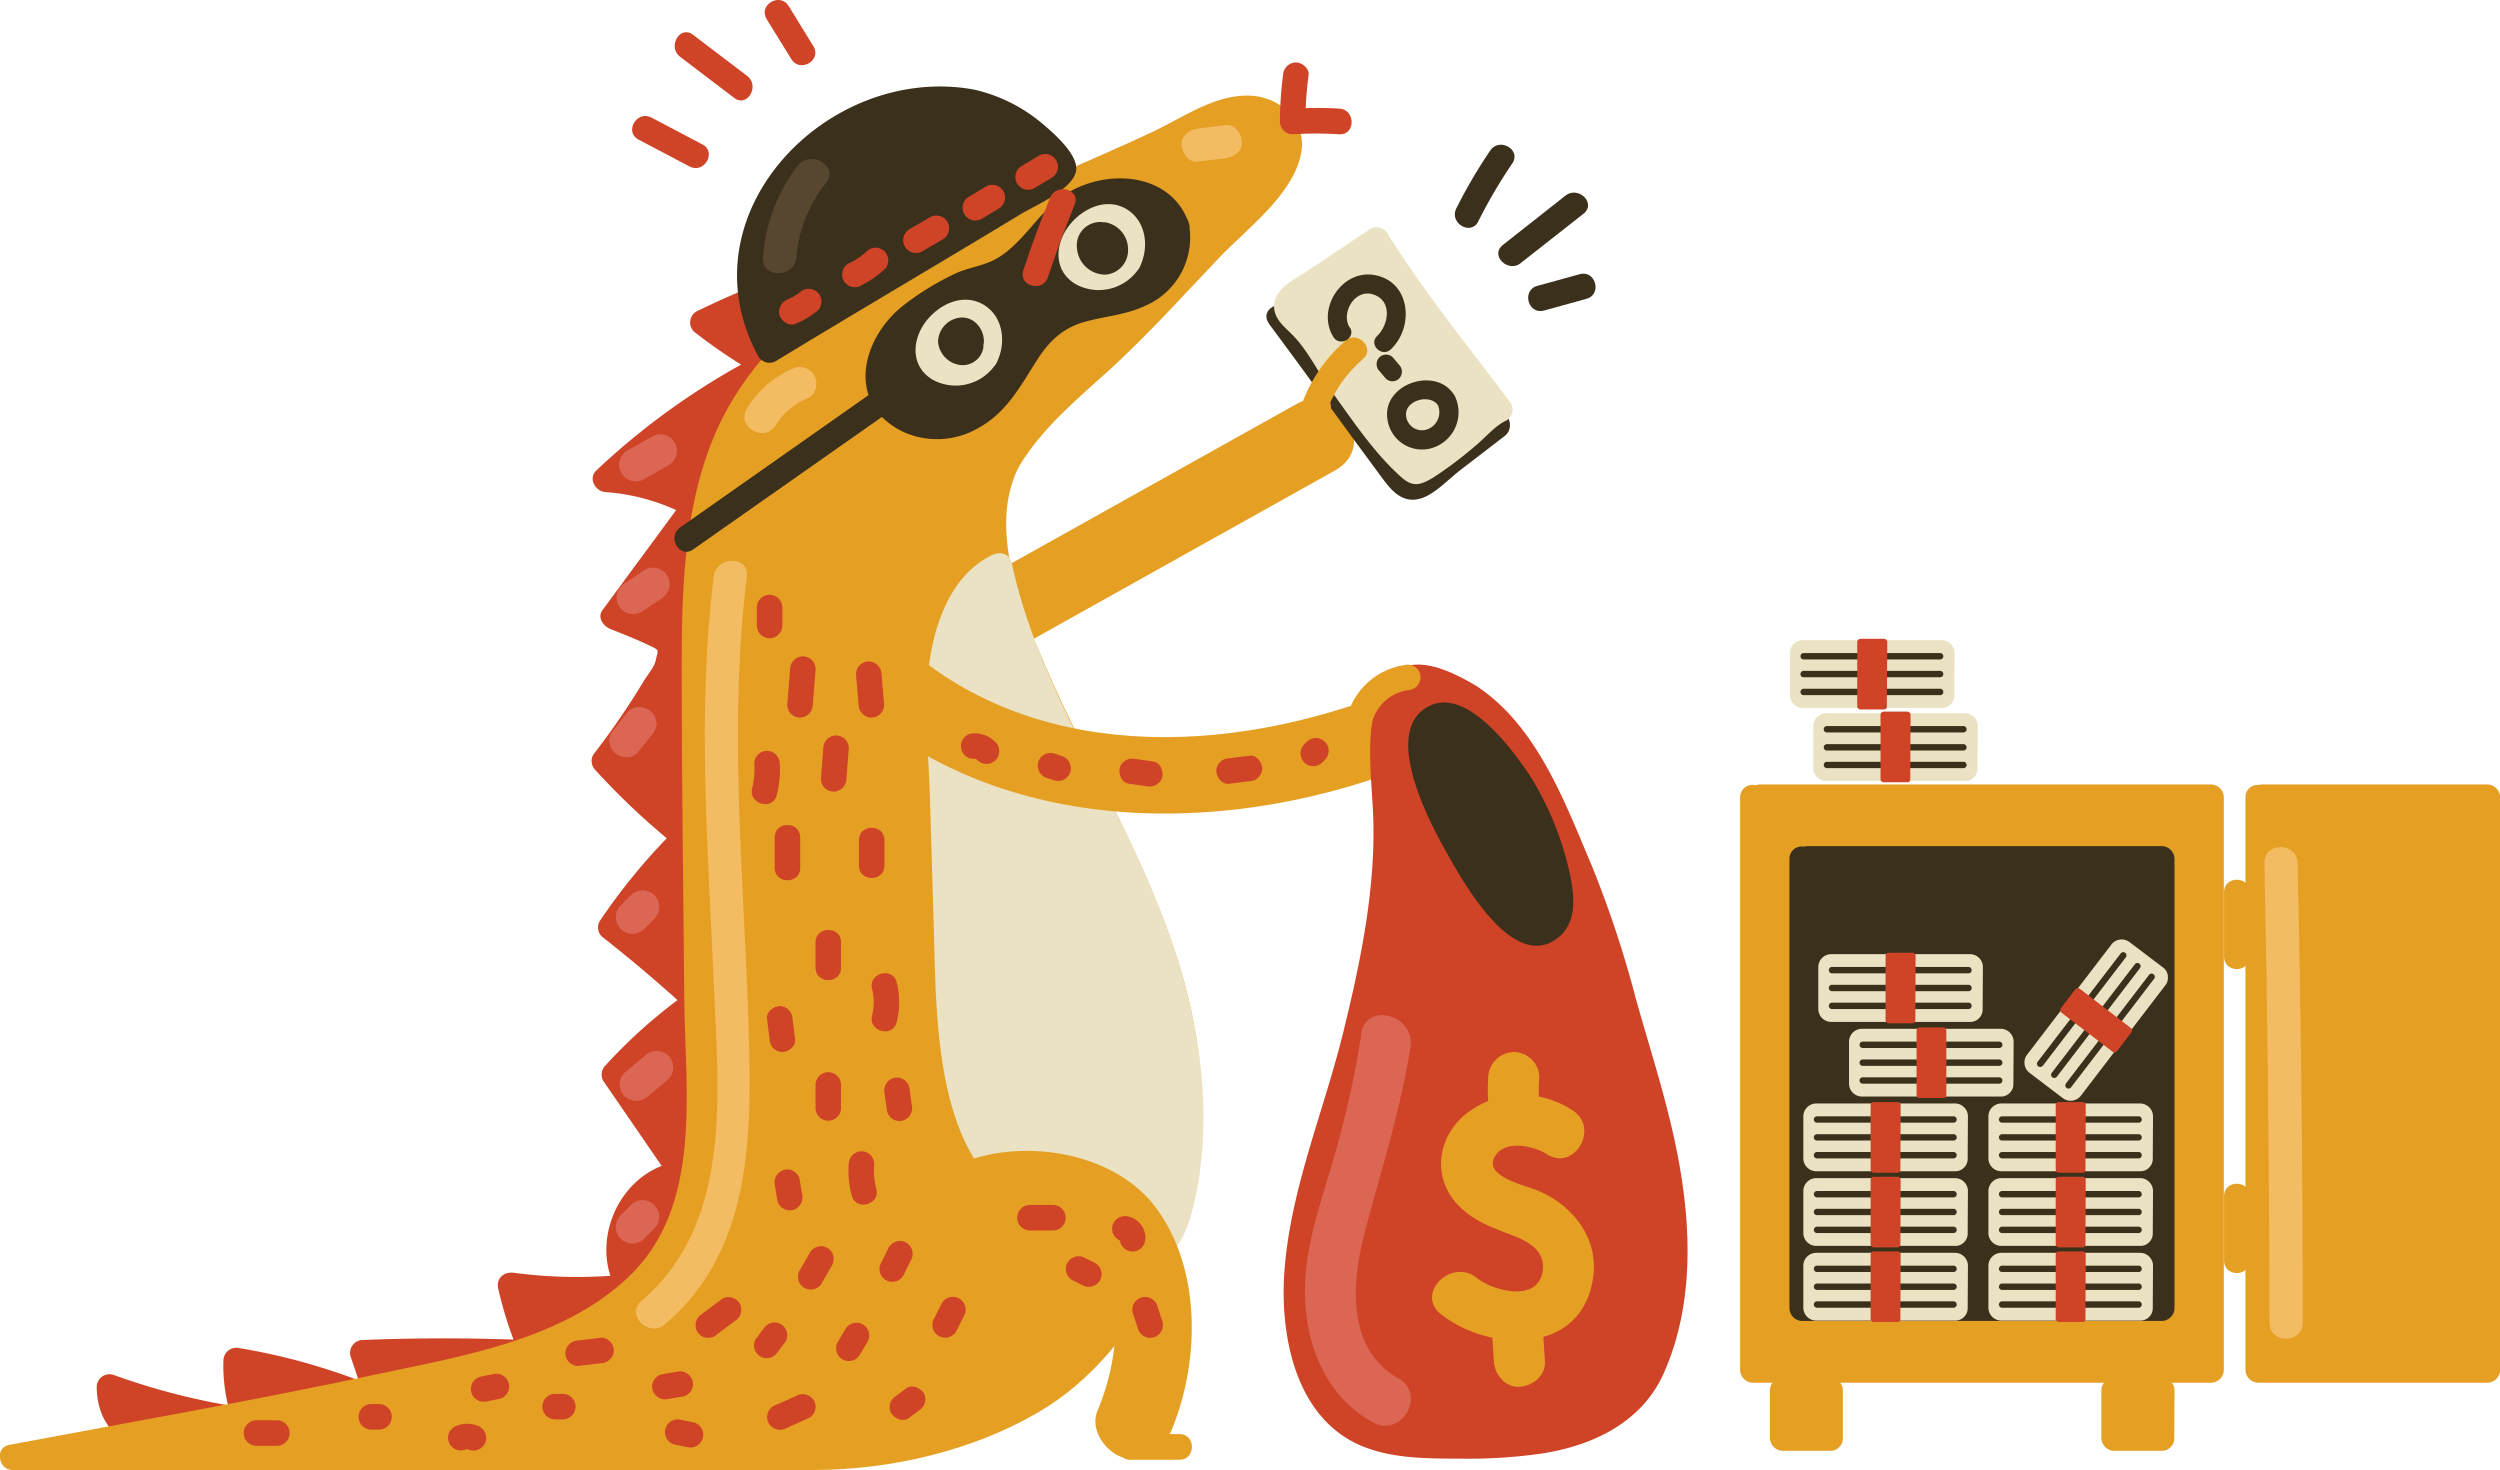 <svg xmlns="http://www.w3.org/2000/svg" viewBox="0 0 489.65 287.91"><title>Downloading + bank-client relationships + easy_money</title><g id="Layer_2" data-name="Layer 2"><g id="Layer_1-2" data-name="Layer 1"><path d="M433.06,153.65H344.72a2.57,2.57,0,0,0-.84.15,2.43,2.43,0,0,0-3.06,2.35V268.32a2.54,2.54,0,0,0,2.5,2.5h89.74a2.54,2.54,0,0,0,2.5-2.5V156.15A2.54,2.54,0,0,0,433.06,153.65Z" style="fill:#e5a024;"/><path d="M487.15,153.65H443a2.66,2.66,0,0,0-.66.09,2.37,2.37,0,0,0-2.54,2.41V268.32a2.54,2.54,0,0,0,2.5,2.5h44.87a2.54,2.54,0,0,0,2.5-2.5V156.15A2.54,2.54,0,0,0,487.15,153.65Z" style="fill:#e5a024;"/><path d="M423.4,165.72H354.08a2.6,2.6,0,0,0-.74.11,2.4,2.4,0,0,0-2.86,2.39v88a2.54,2.54,0,0,0,2.5,2.5H423.4a2.54,2.54,0,0,0,2.5-2.5v-88A2.54,2.54,0,0,0,423.4,165.72Z" style="fill:#3b301b;"/><path d="M358.49,269.82h-9.33a2.54,2.54,0,0,0-2.5,2.5v9.33a2.54,2.54,0,0,0,2.5,2.5h9.33a2.31,2.31,0,0,0,1.69-.67l.08-.08,0,0a2.31,2.31,0,0,0,.68-1.7v-9.33A2.54,2.54,0,0,0,358.49,269.82Z" style="fill:#e5a024;"/><path d="M425.9,272.32a2.54,2.54,0,0,0-2.5-2.5h-9.33a2.54,2.54,0,0,0-2.5,2.5v9.33a2.54,2.54,0,0,0,2.5,2.5h9.33a2.31,2.31,0,0,0,1.69-.67l.08-.08,0,0a2.31,2.31,0,0,0,.68-1.7Z" style="fill:#e5a024;"/><path d="M387.38,142.19a2.54,2.54,0,0,0-2.5-2.5H357.64a2.54,2.54,0,0,0-2.5,2.5v8.27a2.54,2.54,0,0,0,2.5,2.5h27.24a2.31,2.31,0,0,0,1.69-.67l.08-.08,0,0a2.31,2.31,0,0,0,.68-1.7Z" style="fill:#eae2c2;"/><path d="M357.75,143.46h26.88a.63.63,0,0,0,0-1.25H357.75a.63.63,0,0,0,0,1.25Z" style="fill:#3b301b;"/><path d="M357.75,147h26.88a.63.63,0,0,0,0-1.25H357.75a.63.63,0,0,0,0,1.25Z" style="fill:#3b301b;"/><path d="M357.75,150.45h26.88a.63.63,0,0,0,0-1.25H357.75a.63.63,0,0,0,0,1.25Z" style="fill:#3b301b;"/><path d="M374.2,140a.63.63,0,0,0-.62-.62h-4.64a.63.63,0,0,0-.62.63v12.58a.63.63,0,0,0,.63.63h4.64a.57.57,0,0,0,.4-.15l0,0,0,0a.57.57,0,0,0,.16-.4Z" style="fill:#cf4327;"/><path d="M385.44,247.88a2.54,2.54,0,0,0-2.5-2.5H355.7a2.54,2.54,0,0,0-2.5,2.5v8.27a2.54,2.54,0,0,0,2.5,2.5h27.24a2.31,2.31,0,0,0,1.69-.67l.08-.08,0,0a2.31,2.31,0,0,0,.68-1.7Z" style="fill:#eae2c2;"/><path d="M355.81,249.14h26.88a.63.63,0,0,0,0-1.25H355.81a.63.63,0,0,0,0,1.25Z" style="fill:#3b301b;"/><path d="M355.81,252.64h26.88a.63.63,0,0,0,0-1.25H355.81a.63.63,0,0,0,0,1.25Z" style="fill:#3b301b;"/><path d="M355.81,256.13h26.88a.63.63,0,0,0,0-1.25H355.81a.63.63,0,0,0,0,1.25Z" style="fill:#3b301b;"/><path d="M372.26,245.72a.63.63,0,0,0-.62-.62H367a.63.63,0,0,0-.62.63V258.3a.63.63,0,0,0,.63.63h4.64a.57.57,0,0,0,.4-.15l0,0,0,0a.57.57,0,0,0,.16-.4Z" style="fill:#cf4327;"/><path d="M385.44,233.25a2.54,2.54,0,0,0-2.5-2.5H355.7a2.54,2.54,0,0,0-2.5,2.5v8.27a2.54,2.54,0,0,0,2.5,2.5h27.24a2.31,2.31,0,0,0,1.69-.67l.08-.08,0,0a2.31,2.31,0,0,0,.68-1.7Z" style="fill:#eae2c2;"/><path d="M355.81,234.52h26.88a.63.63,0,0,0,0-1.25H355.81a.63.63,0,0,0,0,1.25Z" style="fill:#3b301b;"/><path d="M355.81,238h26.88a.63.63,0,0,0,0-1.25H355.81a.63.63,0,0,0,0,1.25Z" style="fill:#3b301b;"/><path d="M355.81,241.51h26.88a.63.63,0,0,0,0-1.25H355.81a.63.63,0,0,0,0,1.25Z" style="fill:#3b301b;"/><path d="M372.26,231.09a.63.63,0,0,0-.62-.62H367a.63.63,0,0,0-.62.63v12.58a.63.63,0,0,0,.63.63h4.64a.57.57,0,0,0,.4-.15l0,0,0,0a.57.57,0,0,0,.16-.4Z" style="fill:#cf4327;"/><path d="M385.44,218.63a2.54,2.54,0,0,0-2.5-2.5H355.7a2.54,2.54,0,0,0-2.5,2.5v8.27a2.54,2.54,0,0,0,2.5,2.5h27.24a2.31,2.31,0,0,0,1.69-.67l.08-.08,0,0a2.31,2.31,0,0,0,.68-1.7Z" style="fill:#eae2c2;"/><path d="M355.81,219.89h26.88a.63.63,0,0,0,0-1.25H355.81a.63.63,0,0,0,0,1.25Z" style="fill:#3b301b;"/><path d="M355.81,223.39h26.88a.63.63,0,0,0,0-1.25H355.81a.63.63,0,0,0,0,1.25Z" style="fill:#3b301b;"/><path d="M355.81,226.88h26.88a.63.63,0,0,0,0-1.25H355.81a.63.63,0,0,0,0,1.25Z" style="fill:#3b301b;"/><path d="M372.26,216.47a.63.63,0,0,0-.62-.62H367a.63.63,0,0,0-.62.63v12.58a.63.63,0,0,0,.63.63h4.64a.57.57,0,0,0,.4-.15l0,0,0,0a.57.57,0,0,0,.16-.4Z" style="fill:#cf4327;"/><path d="M421.69,247.88a2.54,2.54,0,0,0-2.5-2.5H391.95a2.54,2.54,0,0,0-2.5,2.5v8.27a2.54,2.54,0,0,0,2.5,2.5h27.24a2.31,2.31,0,0,0,1.69-.67l.08-.08,0,0a2.31,2.31,0,0,0,.68-1.7Z" style="fill:#eae2c2;"/><path d="M392.06,249.14h26.88a.63.63,0,0,0,0-1.25H392.06a.63.63,0,0,0,0,1.25Z" style="fill:#3b301b;"/><path d="M392.06,252.64h26.88a.63.63,0,0,0,0-1.25H392.06a.63.63,0,0,0,0,1.25Z" style="fill:#3b301b;"/><path d="M392.06,256.13h26.88a.63.63,0,0,0,0-1.25H392.06a.63.63,0,0,0,0,1.25Z" style="fill:#3b301b;"/><path d="M408.51,245.72a.63.63,0,0,0-.62-.62h-4.64a.63.63,0,0,0-.62.63V258.3a.63.63,0,0,0,.63.63h4.64a.57.57,0,0,0,.4-.15l0,0,0,0a.57.57,0,0,0,.16-.4Z" style="fill:#cf4327;"/><path d="M421.69,233.25a2.54,2.54,0,0,0-2.5-2.5H391.95a2.54,2.54,0,0,0-2.5,2.5v8.27a2.54,2.54,0,0,0,2.5,2.5h27.24a2.31,2.31,0,0,0,1.69-.67l.08-.08,0,0a2.31,2.31,0,0,0,.68-1.7Z" style="fill:#eae2c2;"/><path d="M392.06,234.52h26.88a.63.63,0,0,0,0-1.25H392.06a.63.63,0,0,0,0,1.25Z" style="fill:#3b301b;"/><path d="M392.06,238h26.88a.63.63,0,0,0,0-1.25H392.06a.63.63,0,0,0,0,1.25Z" style="fill:#3b301b;"/><path d="M392.06,241.51h26.88a.63.63,0,0,0,0-1.25H392.06a.63.63,0,0,0,0,1.25Z" style="fill:#3b301b;"/><path d="M408.51,231.09a.63.63,0,0,0-.62-.62h-4.64a.63.63,0,0,0-.62.63v12.58a.63.63,0,0,0,.63.63h4.64a.57.57,0,0,0,.4-.15l0,0,0,0a.57.57,0,0,0,.16-.4Z" style="fill:#cf4327;"/><path d="M421.69,218.63a2.54,2.54,0,0,0-2.5-2.5H391.95a2.54,2.54,0,0,0-2.5,2.5v8.27a2.54,2.54,0,0,0,2.5,2.5h27.24a2.31,2.31,0,0,0,1.69-.67l.08-.08,0,0a2.31,2.31,0,0,0,.68-1.7Z" style="fill:#eae2c2;"/><path d="M392.06,219.89h26.88a.63.63,0,0,0,0-1.25H392.06a.63.63,0,0,0,0,1.25Z" style="fill:#3b301b;"/><path d="M392.06,223.39h26.88a.63.63,0,0,0,0-1.25H392.06a.63.63,0,0,0,0,1.25Z" style="fill:#3b301b;"/><path d="M392.06,226.88h26.88a.63.63,0,0,0,0-1.25H392.06a.63.63,0,0,0,0,1.25Z" style="fill:#3b301b;"/><path d="M408.51,216.47a.63.63,0,0,0-.62-.62h-4.64a.63.63,0,0,0-.62.63v12.58a.63.63,0,0,0,.63.63h4.64a.57.57,0,0,0,.4-.15l0,0,0,0a.57.57,0,0,0,.16-.4Z" style="fill:#cf4327;"/><path d="M394.39,204a2.54,2.54,0,0,0-2.5-2.5H364.65a2.54,2.54,0,0,0-2.5,2.5v8.27a2.54,2.54,0,0,0,2.5,2.5h27.24a2.31,2.31,0,0,0,1.69-.67l.08-.08,0,0a2.31,2.31,0,0,0,.68-1.7Z" style="fill:#eae2c2;"/><path d="M364.76,205.26h26.88a.63.63,0,0,0,0-1.25H364.76a.63.63,0,0,0,0,1.25Z" style="fill:#3b301b;"/><path d="M364.76,208.76h26.88a.63.63,0,0,0,0-1.25H364.76a.63.63,0,0,0,0,1.25Z" style="fill:#3b301b;"/><path d="M364.76,212.25h26.88a.63.63,0,0,0,0-1.25H364.76a.63.63,0,0,0,0,1.25Z" style="fill:#3b301b;"/><path d="M381.21,201.84a.63.63,0,0,0-.62-.62H376a.63.63,0,0,0-.62.63v12.58a.63.63,0,0,0,.63.63h4.64a.57.57,0,0,0,.4-.15l0,0,0,0a.57.57,0,0,0,.16-.4Z" style="fill:#cf4327;"/><path d="M417.06,184.5a2.54,2.54,0,0,0-3.5.47L397,206.6a2.54,2.54,0,0,0,.47,3.5l6.57,5a2.54,2.54,0,0,0,3.5-.47L424.09,193a2.31,2.31,0,0,0,.5-1.75s0-.08,0-.12v-.07a2.31,2.31,0,0,0-.94-1.57Z" style="fill:#eae2c2;"/><path d="M400.06,208.8l16.33-21.34a.63.63,0,0,0-1-.76L399.06,208a.63.63,0,0,0,1,.76Z" style="fill:#3b301b;"/><path d="M402.83,210.92l16.33-21.34a.63.63,0,0,0-1-.76l-16.33,21.34a.63.63,0,0,0,1,.76Z" style="fill:#3b301b;"/><path d="M405.61,213l16.33-21.34a.63.63,0,0,0-1-.76l-16.33,21.34a.63.63,0,0,0,1,.76Z" style="fill:#3b301b;"/><path d="M407.34,193.66a.63.63,0,0,0-.88.12l-2.82,3.68a.63.63,0,0,0,.12.88l10,7.65a.63.63,0,0,0,.88-.12l2.82-3.68a.57.57,0,0,0,.12-.41s0,0,0-.05v0a.57.57,0,0,0-.22-.37Z" style="fill:#cf4327;"/><path d="M388.37,189.38a2.54,2.54,0,0,0-2.5-2.5H358.63a2.54,2.54,0,0,0-2.5,2.5v8.27a2.54,2.54,0,0,0,2.5,2.5h27.24a2.31,2.31,0,0,0,1.69-.67l.08-.08,0,0a2.31,2.31,0,0,0,.68-1.7Z" style="fill:#eae2c2;"/><path d="M358.74,190.64h26.88a.63.63,0,0,0,0-1.25H358.74a.63.63,0,0,0,0,1.25Z" style="fill:#3b301b;"/><path d="M358.74,194.13h26.88a.63.63,0,0,0,0-1.25H358.74a.63.63,0,0,0,0,1.25Z" style="fill:#3b301b;"/><path d="M358.74,197.63h26.88a.63.63,0,0,0,0-1.25H358.74a.63.63,0,0,0,0,1.25Z" style="fill:#3b301b;"/><path d="M375.19,187.22a.63.63,0,0,0-.62-.62h-4.64a.63.63,0,0,0-.62.63V199.8a.63.63,0,0,0,.63.63h4.64a.57.57,0,0,0,.4-.15l0,0,0,0a.57.57,0,0,0,.16-.4Z" style="fill:#cf4327;"/><path d="M382.82,127.89a2.54,2.54,0,0,0-2.5-2.5H353.07a2.54,2.54,0,0,0-2.5,2.5v8.27a2.54,2.54,0,0,0,2.5,2.5h27.24A2.31,2.31,0,0,0,382,138l.08-.08,0,0a2.31,2.31,0,0,0,.68-1.7Z" style="fill:#eae2c2;"/><path d="M353.19,129.16h26.88a.63.63,0,0,0,0-1.25H353.19a.63.63,0,0,0,0,1.25Z" style="fill:#3b301b;"/><path d="M353.19,132.65h26.88a.63.63,0,0,0,0-1.25H353.19a.63.63,0,0,0,0,1.25Z" style="fill:#3b301b;"/><path d="M353.19,136.15h26.88a.63.63,0,0,0,0-1.25H353.19a.63.63,0,0,0,0,1.25Z" style="fill:#3b301b;"/><path d="M369.64,125.74a.63.63,0,0,0-.62-.62h-4.64a.63.63,0,0,0-.62.63v12.58a.63.63,0,0,0,.63.63H369a.57.57,0,0,0,.4-.15l0,0,0,0a.57.57,0,0,0,.16-.4Z" style="fill:#cf4327;"/><path d="M435.6,174.72v12.67c0,3.22,5,3.22,5,0V174.72c0-3.22-5-3.22-5,0Z" style="fill:#e5a024;"/><path d="M435.6,234.26v12.67c0,3.22,5,3.22,5,0V234.26c0-3.22-5-3.22-5,0Z" style="fill:#e5a024;"/><path d="M193.55,130.1l68-38c8.43-4.71.87-17.68-7.57-13l-68,38c-8.43,4.71-.87,17.68,7.57,13Z" style="fill:#e5a024;"/><path d="M195,34.63c-9.61-1.52-20.12,1.85-29.49,4a2,2,0,0,0-1.29.34,2.27,2.27,0,0,0-1.1,3,2.51,2.51,0,0,0,1,1.38l7,4.92A179.77,179.77,0,0,0,136.41,61a2.51,2.51,0,0,0-.51,3.93,102.47,102.47,0,0,0,9.25,6.48,141,141,0,0,0-28.32,20.7c-1.68,1.58-.28,4.12,1.77,4.27a40.11,40.11,0,0,1,13.83,3.53L118,119.5c-1.07,1.45.18,3.12,1.49,3.67,2.48,1,5.07,2,7.48,3.15s1.9.83,1.47,3c-.27,1.32-1.63,2.87-2.31,4a148.35,148.35,0,0,1-9.93,14.48,2.52,2.52,0,0,0,.39,3,139.21,139.21,0,0,0,14,13.38,119.12,119.12,0,0,0-13.13,16.23,2.5,2.5,0,0,0,.39,3q7.66,6,14.84,12.47a101.84,101.84,0,0,0-14.14,12.83,2.55,2.55,0,0,0-.39,3l11.44,16.65c-8.24,3.17-12.77,13.16-10.05,21.52a93.93,93.93,0,0,1-18.89-.59c-1.89-.26-3.52,1-3.08,3.08a76.17,76.17,0,0,0,3,10q-14.76-.51-29.52.08a2.52,2.52,0,0,0-2.41,3.16l1.6,4.75a122.54,122.54,0,0,0-23.32-6.31,2.54,2.54,0,0,0-3.17,2.41,32.53,32.53,0,0,0,.91,8.78,131.67,131.67,0,0,1-22.57-6,2.52,2.52,0,0,0-3.16,2.41c.21,14.83,17.46,14.41,28,13.28,15.94-1.71,31.91-4,47.7-6.82,13.5-2.41,26.48-6.47,37.25-15.23,9.91-8.07,17.24-19,22.36-30.63,12.38-28.1,11.28-59.26,15-89.15,3.79-30.44,12.94-61.81,28.87-88.18C202.27,48,206.54,36.46,195,34.63Z" style="fill:#cf4327;"/><path d="M245.41,18.77c-7.06-.62-13.7,4.26-19.83,7.14-5.91,2.77-11.92,5.34-17.91,8-13,5.69-26.17,11.49-38.15,19.24C158.81,60,148.78,68.68,142.51,80c-8.46,15.21-9,33.82-9,50.8,0,21.56.34,43.12.51,64.67.15,18.36,3.72,40.9-11.08,54.79-13.1,12.3-32.68,15.39-49.6,19-23.76,5.07-47.7,9.26-71.58,13.74-2.82.53-2.1,4.91.66,4.91H115.67c14.72,0,29.45.1,44.18,0s30.44-3.72,43.36-11.21c16.06-9.3,26.42-27.6,30.4-45.33,5.57-24.81-3.35-48.17-14.05-70.22-5-10.32-10.45-20.48-14.95-31-4.8-11.27-11.09-26.83-5.08-38.69,4.59-7.76,11.81-13.57,18.39-19.58C225.34,65,232.09,57.51,239,50.26c5.29-5.52,14.09-12,15.78-19.94C256.14,24.19,251.31,19.29,245.41,18.77Z" style="fill:#e5a024;"/><path d="M223,168.31c-8.76-19-20.5-37.49-24.87-58.18-.36-1.71-2.31-2.13-3.67-1.49-9.15,4.28-12.26,15.95-12.87,25.19-.47,7.12.29,14.44.52,21.56q.4,12.51.75,25c.63,22.27-.3,57.54,29.86,58.77,4.12.17,6.55.37,8.87,4,1.1,1.71,2.39,3.46,4.68,3.42,5.88-.08,7.64-10.89,8.45-15.05C238.19,209.45,232.14,188.21,223,168.31Z" style="fill:#eae2c2;"/><path d="M158.39,128.38c26.43,33,71.41,36.8,109.42,24.56,9.15-2.95,5.24-17.44-4-14.46-33.4,10.76-71.54,8.41-94.82-20.7-2.55-3.19-7.94-2.61-10.61,0-3.16,3.09-2.52,7.46,0,10.61Z" style="fill:#e5a024;"/><path d="M231,280.88h-1.88c.09-.19.18-.39.27-.59,5.57-13.36,6-31.33-2.78-43.46-8-11.16-26.12-14.09-38.43-9-3.73,1.53-6.42,5-5.24,9.23,1,3.54,5.44,6.79,9.23,5.24,7-2.87,18.58-2.83,23,4.34,5.31,8.67,3.49,20.81-.22,29.7-1.53,3.68,1.54,8,5,9.14a2.39,2.39,0,0,0,1.43.44H231C234.26,285.88,234.27,280.88,231,280.88Z" style="fill:#e5a024;"/><path d="M327.74,222.25c-2-9-4.89-17.85-7.37-26.74a210.9,210.9,0,0,0-8.59-25.92c-5.35-12.6-10.71-27.36-22.6-35.23-6.23-3.72-15-7.66-18.78,1.07-3.19,7.27-1.77,16.5-1.46,24.18.58,14.22-2.48,28.86-5.86,42.61-3.84,15.63-10.41,30.86-11.53,47-.88,12.71,2.33,28.95,15.57,34.15,5.94,2.34,12.57,2.3,18.86,2.32a101.45,101.45,0,0,0,16-1c10.11-1.58,19.77-6.17,24-16C332.33,254.2,331.15,237.35,327.74,222.25Z" style="fill:#cf4327;"/><path d="M268.66,141.72a8.6,8.6,0,0,1,7.07-6.54,2.58,2.58,0,0,0,2.5-2.5,2.51,2.51,0,0,0-2.5-2.5,13.71,13.71,0,0,0-11.89,10.21c-.78,3.12,4,4.45,4.82,1.33Z" style="fill:#e5a024;"/><path d="M307.35,170.61A60.45,60.45,0,0,0,299.7,152c-3.24-4.85-12.22-17.39-19.69-13.76-9.64,4.68-.1,22.64,3.25,28.61,3.22,5.73,13,23.54,21.75,16.93C309.16,180.64,308.33,175,307.35,170.61Z" style="fill:#3b301b;"/><path d="M204,24.08a31.66,31.66,0,0,0-13.2-6.53C162.16,12.3,133.38,42,148.54,69.82a2.53,2.53,0,0,0,3.42.9c15.94-9.69,32-19.11,48-28.8,2.71-1.65,10.35-4.85,10.82-8.58C211.15,30.13,206.12,25.87,204,24.08Z" style="fill:#3b301b;"/><path d="M262.32,21.27q-3.29-.19-6.58-.09.13-3.23.56-6.45c.18-1.35-1.28-2.49-2.5-2.5a2.56,2.56,0,0,0-2.5,2.5,71.42,71.42,0,0,0-.62,9.07,2.52,2.52,0,0,0,2.5,2.5,73.16,73.16,0,0,1,9.15,0C265.53,26.46,265.52,21.46,262.32,21.27Z" style="fill:#cf4327;"/><path d="M233,44.8a2.47,2.47,0,0,0-.13-1,2.41,2.41,0,0,0-.33-.87c-4-9.66-17.1-9.89-24.74-4.28-4.57,3.35-7.38,8.74-12.19,11.75-2.63,1.65-5.72,1.9-8.51,3.18a53.93,53.93,0,0,0-10,6.11c-8.32,6.4-11.54,19.17-.47,24.76A16,16,0,0,0,191.31,84c5.71-3,8.4-8.13,11.73-13.36,2.5-3.94,5.25-6.56,9.88-7.73,3.79-1,7.74-1.3,11.34-3A14.54,14.54,0,0,0,233,44.8Z" style="fill:#3b301b;"/><path d="M192.71,59.72c-4.06-2.47-8.86-.11-11.44,3.35-2.8,3.75-2.86,9,1.66,11.44a9.43,9.43,0,0,0,11.84-2.83,2.63,2.63,0,0,0,.38-.54,2.67,2.67,0,0,0,.27-.58C197.06,66.83,196.43,62,192.71,59.72Z" style="fill:#eae2c2;"/><path d="M220.71,41c-4.06-2.47-8.86-.11-11.44,3.35-2.8,3.75-2.86,9,1.66,11.44A9.43,9.43,0,0,0,222.77,53a2.63,2.63,0,0,0,.38-.54,2.66,2.66,0,0,0,.27-.58C225.06,48.16,224.43,43.31,220.71,41Z" style="fill:#eae2c2;"/><path d="M188.47,62.18A4.85,4.85,0,0,0,183.73,67a5,5,0,0,0,3.77,4.38,4.09,4.09,0,0,0,5.1-3.3c0-.11,0-.22,0-.33s0-.22.06-.34C193,64.91,191.16,62.22,188.47,62.18Zm.21,4.93h0Zm-1-.41,0-.06Z" style="fill:#3b301b;"/><path d="M215.82,48.53l0,0,.08.05Z" style="fill:#3b301b;"/><path d="M216.53,43.55l-.38,0-.29-.05a4.57,4.57,0,0,0-4.92,5.15,5.58,5.58,0,0,0,5.54,5.14,4.77,4.77,0,0,0,4.46-4.89A5.37,5.37,0,0,0,216.53,43.55Zm-.59,5h0Zm0,0h0Zm0,0h0Zm0,.07h0Zm.47,0c.16-.07.12,0,0,0Zm-.63-.24,0,0h0l0,0,0,0,0,0,0,0,0,0,0,0v0C215.85,48.62,215.7,48.49,215.78,48.51Z" style="fill:#3b301b;"/><path d="M205.24,54.3q2.39-7.21,5.25-14.25c1.21-3-3.62-4.28-4.82-1.33q-2.86,7-5.25,14.25c-1,3.06,3.81,4.37,4.82,1.33Z" style="fill:#cf4327;"/><path d="M170.66,77,133.2,103.32c-2.61,1.83-.12,6.17,2.52,4.32l37.46-26.29c2.61-1.83.12-6.17-2.52-4.32Z" style="fill:#3b301b;"/><path d="M155.72,63.46a17,17,0,0,0,4.44-2.64,2.51,2.51,0,0,0,0-3.54,2.57,2.57,0,0,0-3.54,0q-.34.27,0,0l-.37.27q-.33.23-.68.44t-.7.39c-.08,0-.92.42-.45.23a2.57,2.57,0,0,0-1.75,3.08c.38,1.16,1.78,2.28,3.08,1.75Z" style="fill:#cf4327;"/><path d="M168.66,55.89a18,18,0,0,0,4.84-3.4A2.5,2.5,0,0,0,170,49a13.53,13.53,0,0,1-3.82,2.62,2.52,2.52,0,0,0-.9,3.42,2.56,2.56,0,0,0,3.42.9Z" style="fill:#cf4327;"/><path d="M180.66,49.21l4-2.33a2.5,2.5,0,1,0-2.52-4.32l-4,2.33a2.5,2.5,0,0,0,2.52,4.32Z" style="fill:#cf4327;"/><path d="M192.3,42.85l3.32-2a2.5,2.5,0,1,0-2.52-4.32l-3.32,2a2.5,2.5,0,1,0,2.52,4.32Z" style="fill:#cf4327;"/><path d="M202.63,36.83l3.34-2a2.5,2.5,0,1,0-2.52-4.32l-3.34,2a2.5,2.5,0,0,0,2.52,4.32Z" style="fill:#cf4327;"/><path d="M248.5,63.36c7.6,10.19,15,20.57,22.57,30.75,1.93,2.59,4.15,4.6,7.48,3.43,2.68-.95,5.13-3.67,7.38-5.4l8.78-6.75c2.51-1.93,0-6.28-2.52-4.32l-12.44,9.57c-2.6,2-3.13,2.69-5,0-.89-1.27-1.66-2.61-2.57-3.87-6.29-8.76-12.9-17.31-19.35-26-1.9-2.55-6.24-.06-4.32,2.52Z" style="fill:#3b301b;"/><path d="M295.93,79c-8.2-11-16.89-21.6-24.17-33.24a2.53,2.53,0,0,0-3.42-.9l-12.62,8.43c-2.36,1.58-6,3.22-6.18,6.5-.11,2.66,2.05,4.21,3.73,5.93,3,3.12,4.95,7.28,7.46,10.83,4.12,5.71,8.45,12.23,13.74,16.92,2.23,2,3.75,1.56,6.21.09A75.72,75.72,0,0,0,289,87.29c1.8-1.45,3.91-4,6-4.9A2.5,2.5,0,0,0,295.93,79Z" style="fill:#eae2c2;"/><path d="M263.45,66.79a30.3,30.3,0,0,0-8,11.14c-.73,1.79-.69,4,1.43,4.72s3.54-.77,3.77-2.68c.39-3.19-4.61-3.16-5,0l0,.26,1.24-2.16-.29.12,1.93-.25-.29-.11,1.75,1.75c.15.66.16,0,.37-.4s.43-.89.66-1.32A27.91,27.91,0,0,1,262.7,75a26.88,26.88,0,0,1,4.28-4.7c2.41-2.14-1.14-5.67-3.54-3.54Z" style="fill:#e5a024;"/><path d="M264.32,64.12c-1.72-2.8.95-7.44,4.42-6.52,4,1.06,3.36,5.95,1,8.19-1.77,1.65.89,4.3,2.65,2.65,4.64-4.34,3.93-13.34-3.23-14.58-6.38-1.1-11.4,6.71-8,12.15,1.26,2.05,4.51.17,3.24-1.89Z" style="fill:#3b301b;"/><path d="M285.17,78.1l0,0a2.11,2.11,0,0,0-.17-.42c-3.4-6.19-14.4-2.59-13.25,4.47a6.83,6.83,0,0,0,8.19,5.74A7.31,7.31,0,0,0,285.17,78.1Zm-6.24,6.15a3.13,3.13,0,0,1-3.5-3.62c.57-2.48,4.84-3.36,6.22-1.23A3.56,3.56,0,0,1,278.94,84.25Z" style="fill:#3b301b;"/><path d="M270.15,72.63l1.25,1.5a1.88,1.88,0,0,0,2.65,0,1.93,1.93,0,0,0,0-2.65L272.8,70a1.88,1.88,0,0,0-2.65,0,1.93,1.93,0,0,0,0,2.65Z" style="fill:#3b301b;"/><path d="M289.56,43.31A98.76,98.76,0,0,1,296.2,32c1.81-2.67-2.52-5.17-4.32-2.52a98.76,98.76,0,0,0-6.65,11.35c-1.43,2.87,2.88,5.41,4.32,2.52Z" style="fill:#3b301b;"/><path d="M297.85,51.52l12.32-9.68c2.53-2-1-5.5-3.54-3.54L294.32,48c-2.53,2,1,5.5,3.54,3.54Z" style="fill:#3b301b;"/><path d="M302.4,60.83l8.34-2.31c3.1-.86,1.78-5.68-1.33-4.82L301.07,56c-3.1.86-1.78,5.68,1.33,4.82Z" style="fill:#3b301b;"/><path d="M138.73,131.55V139c0,3.22,5,3.22,5,0v-7.5c0-3.22-5-3.22-5,0Z" style="fill:#cf4327;"/><path d="M154.75,131.05l-.56,7a2.52,2.52,0,0,0,2.5,2.5,2.55,2.55,0,0,0,2.5-2.5l.56-7a2.52,2.52,0,0,0-2.5-2.5,2.55,2.55,0,0,0-2.5,2.5Z" style="fill:#cf4327;"/><path d="M167.66,132.05l.51,6a2.56,2.56,0,0,0,2.5,2.5,2.52,2.52,0,0,0,2.5-2.5l-.51-6a2.56,2.56,0,0,0-2.5-2.5,2.52,2.52,0,0,0-2.5,2.5Z" style="fill:#cf4327;"/><path d="M161.25,146.55l-.47,6a2.52,2.52,0,0,0,2.5,2.5,2.55,2.55,0,0,0,2.5-2.5l.47-6a2.52,2.52,0,0,0-2.5-2.5,2.55,2.55,0,0,0-2.5,2.5Z" style="fill:#cf4327;"/><path d="M147.73,149.55a15.42,15.42,0,0,1-.41,4.84c-.78,3.12,4,4.45,4.82,1.33a20,20,0,0,0,.59-6.16,2.56,2.56,0,0,0-2.5-2.5,2.52,2.52,0,0,0-2.5,2.5Z" style="fill:#cf4327;"/><path d="M151.73,164v6c0,3.22,5,3.22,5,0v-6c0-3.22-5-3.22-5,0Z" style="fill:#cf4327;"/><path d="M168.23,164.55v5c0,3.22,5,3.22,5,0v-5c0-3.22-5-3.22-5,0Z" style="fill:#cf4327;"/><path d="M159.73,184.55v5c0,3.22,5,3.22,5,0v-5c0-3.22-5-3.22-5,0Z" style="fill:#cf4327;"/><path d="M170.8,193.72a10.36,10.36,0,0,1,0,5.17c-.78,3.12,4,4.46,4.82,1.33a15.82,15.82,0,0,0,0-7.83c-.8-3.12-5.62-1.79-4.82,1.33Z" style="fill:#cf4327;"/><path d="M150.23,199.55l.5,4a2.57,2.57,0,0,0,2.5,2.5c1.22-.05,2.67-1.11,2.5-2.5l-.5-4a2.57,2.57,0,0,0-2.5-2.5c-1.22.05-2.67,1.11-2.5,2.5Z" style="fill:#cf4327;"/><path d="M159.73,212.55V217a2.5,2.5,0,0,0,5,0v-4.5a2.5,2.5,0,0,0-5,0Z" style="fill:#cf4327;"/><path d="M173.25,214.22l.5,3.5a2.51,2.51,0,0,0,3.08,1.75,2.58,2.58,0,0,0,1.75-3.08l-.5-3.5a2.51,2.51,0,0,0-3.08-1.75,2.58,2.58,0,0,0-1.75,3.08Z" style="fill:#cf4327;"/><path d="M166.23,228a18.74,18.74,0,0,0,.59,6.16c.82,3.11,5.64,1.79,4.82-1.33a14.41,14.41,0,0,1-.41-4.84,2.52,2.52,0,0,0-2.5-2.5,2.55,2.55,0,0,0-2.5,2.5Z" style="fill:#cf4327;"/><path d="M151.77,232.22l.5,3a2.51,2.51,0,0,0,3.08,1.75,2.57,2.57,0,0,0,1.75-3.08l-.5-3a2.51,2.51,0,0,0-3.08-1.75,2.57,2.57,0,0,0-1.75,3.08Z" style="fill:#cf4327;"/><path d="M158.63,245.32l-2,3.49a2.5,2.5,0,1,0,4.32,2.52l2-3.49a2.5,2.5,0,1,0-4.32-2.52Z" style="fill:#cf4327;"/><path d="M174.09,244.3l-1.49,3a2.5,2.5,0,1,0,4.32,2.52l1.49-3a2.5,2.5,0,0,0-4.32-2.52Z" style="fill:#cf4327;"/><path d="M141.45,254.38l-4,3a2.58,2.58,0,0,0-.9,3.42,2.52,2.52,0,0,0,3.42.9l4-3a2.58,2.58,0,0,0,.9-3.42,2.52,2.52,0,0,0-3.42-.9Z" style="fill:#cf4327;"/><path d="M117.72,262l-4.49.54a2.58,2.58,0,0,0-2.5,2.5,2.52,2.52,0,0,0,2.5,2.5l4.49-.54a2.58,2.58,0,0,0,2.5-2.5,2.52,2.52,0,0,0-2.5-2.5Z" style="fill:#cf4327;"/><path d="M96.56,269.14l-2.5.5a2.52,2.52,0,0,0-1.75,3.08,2.56,2.56,0,0,0,3.08,1.75l2.5-.5a2.52,2.52,0,0,0,1.75-3.08,2.56,2.56,0,0,0-3.08-1.75Z" style="fill:#cf4327;"/><path d="M74.23,275h-1.5a2.5,2.5,0,0,0,0,5h1.5a2.5,2.5,0,0,0,0-5Z" style="fill:#cf4327;"/><path d="M108.73,278h1.5a2.5,2.5,0,1,0,0-5h-1.5a2.5,2.5,0,0,0,0,5Z" style="fill:#cf4327;"/><path d="M130.89,274l3-.5a2.51,2.51,0,0,0,1.75-3.08,2.57,2.57,0,0,0-3.08-1.75l-3,.5a2.51,2.51,0,0,0-1.75,3.08,2.57,2.57,0,0,0,3.08,1.75Z" style="fill:#cf4327;"/><path d="M152.34,264.78l1.51-2a2.51,2.51,0,0,0,.25-1.93,2.55,2.55,0,0,0-1.15-1.49,2.52,2.52,0,0,0-1.93-.25,2.94,2.94,0,0,0-1.49,1.15l-1.51,2a2.51,2.51,0,0,0-.25,1.93,2.55,2.55,0,0,0,1.15,1.49,2.52,2.52,0,0,0,1.93.25,2.94,2.94,0,0,0,1.49-1.15Z" style="fill:#cf4327;"/><path d="M168.42,265.33l1.49-2.5a2.5,2.5,0,0,0-4.32-2.52l-1.49,2.5a2.5,2.5,0,1,0,4.32,2.52Z" style="fill:#cf4327;"/><path d="M154,279.71l4.5-2a2.52,2.52,0,0,0,.9-3.42,2.56,2.56,0,0,0-3.42-.9l-4.5,2a2.52,2.52,0,0,0-.9,3.42,2.56,2.56,0,0,0,3.42.9Z" style="fill:#cf4327;"/><path d="M187.28,260.76l1.51-3a2.5,2.5,0,0,0-4.32-2.52l-1.51,3a2.5,2.5,0,1,0,4.32,2.52Z" style="fill:#cf4327;"/><path d="M201.73,241h4.5a2.5,2.5,0,1,0,0-5h-4.5a2.5,2.5,0,0,0,0,5Z" style="fill:#cf4327;"/><path d="M219.56,243l.27.06q-.57-.27-.23-.08-.47-.4-.18-.14t0,0q-.2-.28,0,0t-.09-.22q.09.39,0-.26a1.53,1.53,0,0,1,0,.27,2.51,2.51,0,0,0,2.5,2.5,2.57,2.57,0,0,0,2.5-2.5,4.28,4.28,0,0,0-3.34-4.37,2.71,2.71,0,0,0-1.93.25,2.5,2.5,0,0,0,.6,4.57Z" style="fill:#cf4327;"/><path d="M210,250.71l2,1a2.5,2.5,0,1,0,2.52-4.32l-2-1a2.5,2.5,0,1,0-2.52,4.32Z" style="fill:#cf4327;"/><path d="M221.87,257.19l1,3a2.5,2.5,0,1,0,4.82-1.33l-1-3a2.5,2.5,0,0,0-4.82,1.33Z" style="fill:#cf4327;"/><path d="M190.73,148.56H191q.41,0-.21,0l.3.07q.3.1,0,0t0,0l.27.15q.33.23-.14-.11l.22.22a2.5,2.5,0,1,0,3.54-3.54,5.72,5.72,0,0,0-4.27-1.72,2.5,2.5,0,0,0,0,5Z" style="fill:#cf4327;"/><path d="M205.08,152.39l1.5.49a2.52,2.52,0,0,0,3.08-1.75,2.56,2.56,0,0,0-1.75-3.08l-1.5-.49a2.52,2.52,0,0,0-3.08,1.75,2.56,2.56,0,0,0,1.75,3.08Z" style="fill:#cf4327;"/><path d="M221.06,153.48l3.5.5a2.57,2.57,0,0,0,3.08-1.75c.27-1.18-.36-2.88-1.75-3.08l-3.5-.5a2.57,2.57,0,0,0-3.08,1.75c-.27,1.18.36,2.88,1.75,3.08Z" style="fill:#cf4327;"/><path d="M240.72,153.51l4-.5a2.57,2.57,0,0,0,2.5-2.5c-.05-1.21-1.11-2.67-2.5-2.5l-4,.5a2.57,2.57,0,0,0-2.5,2.5c.05,1.21,1.11,2.67,2.5,2.5Z" style="fill:#cf4327;"/><path d="M259,149.32l.5-.5a2.5,2.5,0,0,0-3.54-3.54l-.5.5a2.5,2.5,0,1,0,3.54,3.54Z" style="fill:#cf4327;"/><path d="M148.23,119v3.5a2.5,2.5,0,1,0,5,0V119a2.5,2.5,0,0,0-5,0Z" style="fill:#cf4327;"/><path d="M50.23,283.17l4,0a2.5,2.5,0,0,0,0-5l-4,0a2.5,2.5,0,0,0,0,5Z" style="fill:#cf4327;"/><path d="M90.89,284l.49-.16q.41-.08-.16,0h.51q-.53-.08-.24,0c.19.06.38.11.57.18a2.51,2.51,0,0,0,1.93-.25,2.5,2.5,0,0,0-.6-4.57,5.51,5.51,0,0,0-3.82,0,2.7,2.7,0,0,0-1.49,1.15A2.5,2.5,0,0,0,90.89,284Z" style="fill:#cf4327;"/><path d="M132.07,282.92l2.5.5a2.5,2.5,0,0,0,1.33-4.82l-2.5-.5a2.5,2.5,0,1,0-1.33,4.82Z" style="fill:#cf4327;"/><path d="M178,277.74l2-1.5a2.73,2.73,0,0,0,1.15-1.49,2.55,2.55,0,0,0-.25-1.93c-.66-1-2.3-1.74-3.42-.9l-2,1.5a2.73,2.73,0,0,0-1.15,1.49,2.55,2.55,0,0,0,.25,1.93c.66,1,2.3,1.74,3.42.9Z" style="fill:#cf4327;"/><path d="M301.19,233.18c-2.44-1-10.35-2.72-8.54-6.42s7.69-2.36,10.29-.71c5.45,3.46,10.47-5.19,5-8.63a19.41,19.41,0,0,0-6.56-2.66c0-.08,0-.15,0-.23a32.77,32.77,0,0,1,.1-3.47,5,5,0,0,0-5-5,5.12,5.12,0,0,0-5,5,32.55,32.55,0,0,0,0,4.59,18.17,18.17,0,0,0-3.55,1.92c-6,4.18-7.74,12.18-2.83,17.92,2.47,2.88,5.71,4.39,9.18,5.72,3.3,1.27,8.23,2.76,7.91,7.28-.48,6.72-9.54,4.52-12.92,1.82-5-4-12.1,3.05-7.07,7.07A24.47,24.47,0,0,0,292.29,262l.3,4.62c.17,2.6,2.18,5.13,5,5,2.56-.11,5.18-2.2,5-5l-.31-4.77c5.05-1.44,9-5.23,9.81-12.1C312.94,242.21,307.87,236,301.19,233.18Z" style="fill:#e5a024;"/><path d="M125.06,27.34l10,5.27c2.85,1.49,5.38-2.82,2.52-4.32l-10-5.27c-2.85-1.49-5.38,2.82-2.52,4.32Z" style="fill:#cf4327;"/><path d="M133.2,11.12l10.62,8.07c2.56,1.95,5.06-2.39,2.52-4.32L135.72,6.8c-2.56-1.95-5.06,2.39-2.52,4.32Z" style="fill:#cf4327;"/><path d="M150.13,3.71,155,11.59c1.68,2.74,6,.23,4.32-2.52l-4.85-7.89c-1.68-2.74-6-.23-4.32,2.52Z" style="fill:#cf4327;"/><path d="M139.8,112.93c-3.32,26.5-1.12,53.13,0,79.7.91,21.11,3.77,47-14.16,62.15-3.2,2.71,1.42,7.29,4.6,4.6,17.92-15.17,17-39.46,16.29-60.9-1-28.52-3.81-57.09-.25-85.54.52-4.14-6-4.1-6.5,0Z" style="fill:#f3bc63;"/><path d="M156.19,32.51a33.31,33.31,0,0,0-6.74,17.88c-.35,4.17,6.16,4.15,6.5,0a27.3,27.3,0,0,1,5.86-14.6c2.55-3.31-3.09-6.55-5.61-3.28Z" style="fill:#574730;"/><path d="M126.23,93.8l4.68-2.65a3.25,3.25,0,1,0-3.28-5.61l-4.68,2.65a3.25,3.25,0,1,0,3.28,5.61Z" style="fill:#db6653;"/><path d="M125.6,119.87l4-2.67a3.25,3.25,0,0,0-3.28-5.61l-4,2.67a3.25,3.25,0,0,0,3.28,5.61Z" style="fill:#db6653;"/><path d="M124.92,147.36l2.67-3.33a3.52,3.52,0,0,0,1-2.3,3.31,3.31,0,0,0-1-2.3c-1.18-1.08-3.46-1.42-4.6,0l-2.67,3.33a3.52,3.52,0,0,0-1,2.3,3.31,3.31,0,0,0,1,2.3c1.18,1.08,3.46,1.42,4.6,0Z" style="fill:#db6653;"/><path d="M126.17,181.94l2-2a3.25,3.25,0,0,0-4.6-4.6l-2,2a3.25,3.25,0,1,0,4.6,4.6Z" style="fill:#db6653;"/><path d="M126.92,214.69l4-3.33a3.26,3.26,0,0,0,0-4.6,3.34,3.34,0,0,0-4.6,0l-4,3.33a3.26,3.26,0,0,0,0,4.6,3.34,3.34,0,0,0,4.6,0Z" style="fill:#db6653;"/><path d="M126.17,242.61l2-2a3.25,3.25,0,1,0-4.6-4.6l-2,2a3.25,3.25,0,0,0,4.6,4.6Z" style="fill:#db6653;"/><path d="M266.65,202.44a196.79,196.79,0,0,1-5.11,23.3c-2,7.11-4.56,14.08-5.56,21.44-1.63,12,1.73,25.12,12.87,31.39,5.62,3.16,10.66-5.48,5-8.63-10.2-5.74-9.11-18.92-6.55-28.6,3.2-12.11,7-23.81,8.94-36.23,1-6.3-8.63-9-9.64-2.66Z" style="fill:#db6653;"/><path d="M151.92,83.26a13.55,13.55,0,0,1,6.37-5.32c1.61-.69,2-3.06,1.17-4.45A3.34,3.34,0,0,0,155,72.33,19.35,19.35,0,0,0,146.31,80c-2.21,3.56,3.41,6.83,5.61,3.28Z" style="fill:#f3bc63;"/><path d="M234.62,31.64,240,31c1.68-.21,3.34-1.34,3.25-3.25-.07-1.58-1.44-3.48-3.25-3.25l-5.33.67c-1.68.21-3.34,1.34-3.25,3.25.07,1.58,1.44,3.48,3.25,3.25Z" style="fill:#f3bc63;"/><path d="M443.51,169.06q.94,45,1,90c0,4.18,6.5,4.19,6.5,0q0-45-1-90c-.09-4.18-6.59-4.19-6.5,0Z" style="fill:#f3bc63;"/></g></g></svg>